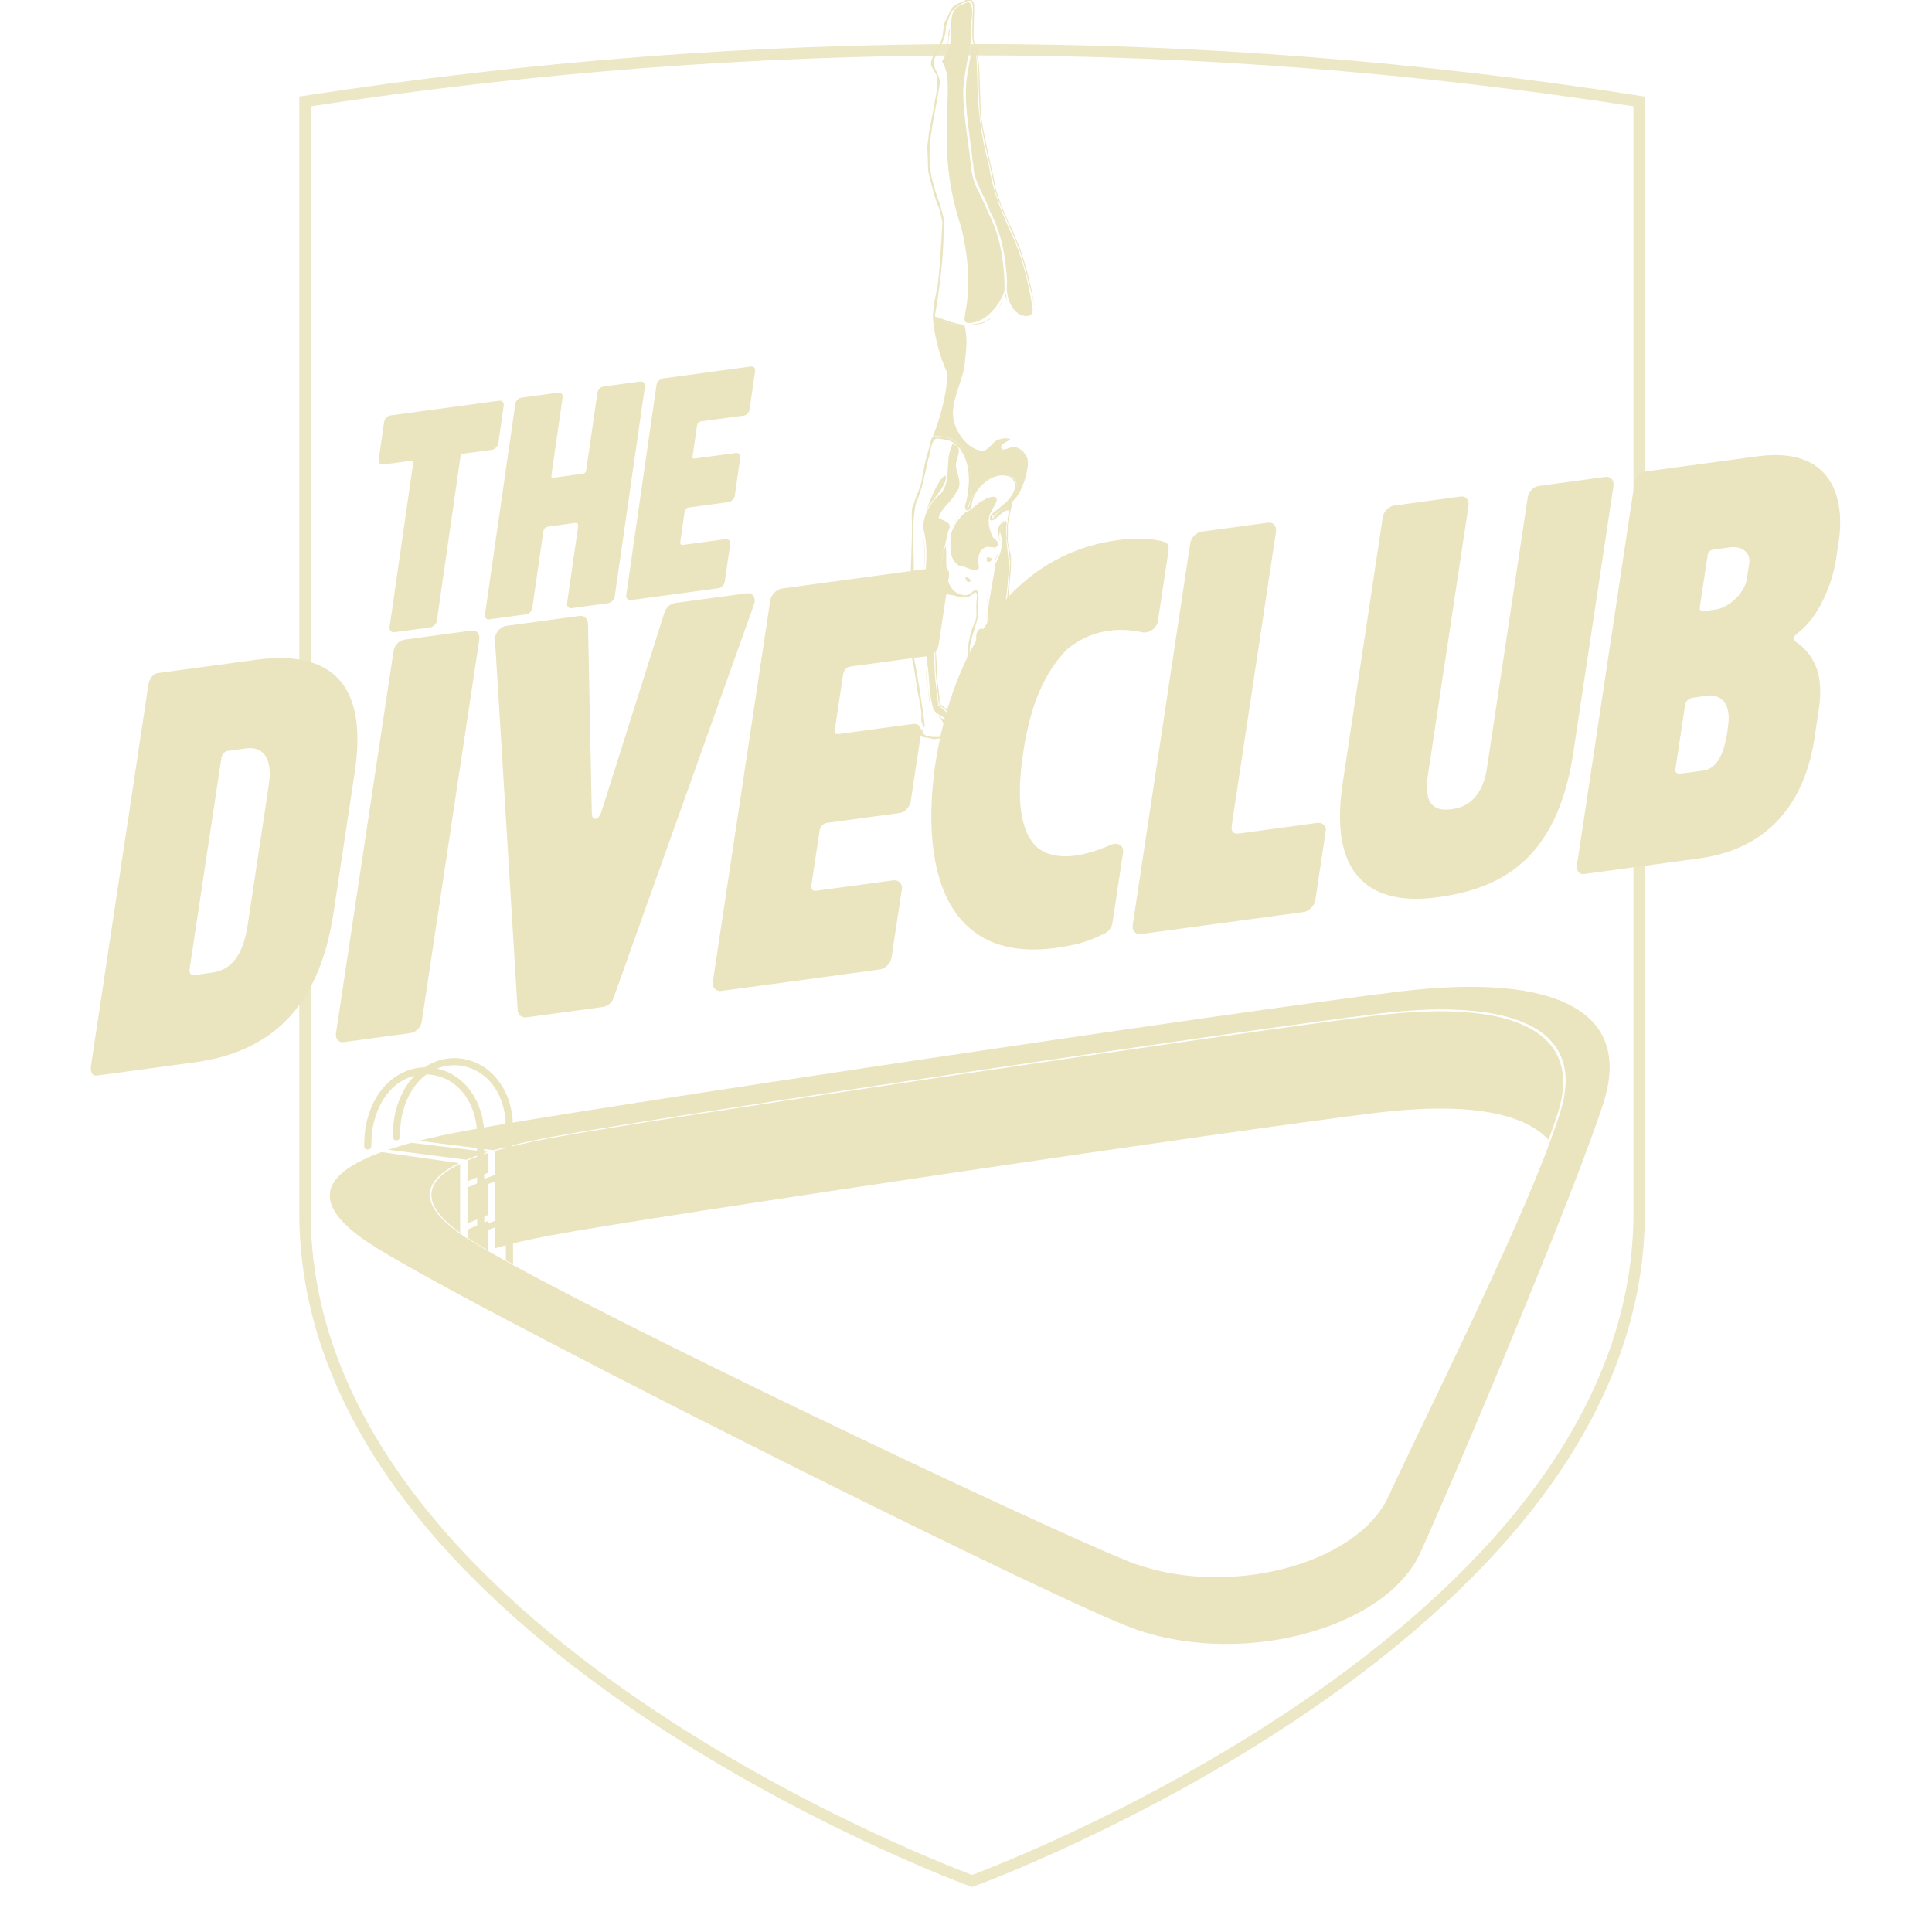 <?xml version="1.0" encoding="UTF-8" standalone="no"?>
<!-- Created with Inkscape (http://www.inkscape.org/) -->

<svg
   width="2048"
   height="2048"
   viewBox="0 0 541.867 541.867"
   version="1.1"
   id="svg1"
   xml:space="preserve"
   sodipodi:docname="icon_theDiveClub_alpha.svg"
   inkscape:version="1.4.2 (f4327f4, 2025-05-13)"
   xmlns:inkscape="http://www.inkscape.org/namespaces/inkscape"
   xmlns:sodipodi="http://sodipodi.sourceforge.net/DTD/sodipodi-0.dtd"
   xmlns="http://www.w3.org/2000/svg"
   xmlns:svg="http://www.w3.org/2000/svg"><sodipodi:namedview
     id="namedview1"
     pagecolor="#ffffff"
     bordercolor="#000000"
     borderopacity="0.25"
     inkscape:showpageshadow="2"
     inkscape:pageopacity="0.0"
     inkscape:pagecheckerboard="true"
     inkscape:deskcolor="#d1d1d1"
     inkscape:document-units="px"
     inkscape:zoom="0.51981271"
     inkscape:cx="409.76297"
     inkscape:cy="1059.0353"
     inkscape:window-width="2560"
     inkscape:window-height="1369"
     inkscape:window-x="1912"
     inkscape:window-y="-8"
     inkscape:window-maximized="1"
     inkscape:current-layer="layer1" /><defs
     id="defs1"><rect
       x="117.35"
       y="2293.134"
       width="1800.649"
       height="596.369"
       id="rect3" /><rect
       x="117.35"
       y="2293.134"
       width="1800.649"
       height="596.369"
       id="rect3-5" /></defs><g
     inkscape:label="layer_Main"
     inkscape:groupmode="layer"
     id="layer1"
     style="display:inline"><g
       id="g9"
       inkscape:label="Badge"
       style="display:inline;fill:none;fill-opacity:1;stroke:#ffffff;stroke-width:3.175;stroke-dasharray:none;stroke-opacity:1"
       transform="matrix(1.006,0,0,1.006,0.27,-11.679)"
       sodipodi:insensitive="true"><path
         id="path28"
         style="opacity:0.901;fill:none;fill-opacity:1;stroke:#eae4bf;stroke-width:2.896;stroke-dasharray:none;stroke-opacity:1"
         d="m 285.521,49 c 114.05,-17.553 227.176,-17.553 339.378,0 V 331.736 c 0,108.225 -169.689,169.944 -169.689,169.944 0,0 -169.689,-61.719 -169.689,-169.944 z"
         sodipodi:nodetypes="ccscsc"
         inkscape:label="Badge_Outline"
         transform="matrix(1.096,0,0,1.096,-228.167,-13.819)" /></g><g
       id="g10"
       inkscape:label="Text"
       style="display:inline;fill:#ffffff;fill-opacity:1"
       transform="translate(1.911,1.0319402e-5)"><path
         style="font-size:143.854px;line-height:0.8;font-family:'Rushford Clean';-inkscape-font-specification:'Rushford Clean';letter-spacing:0px;fill:#eae4bf;fill-opacity:1;stroke-width:8.929;stroke-opacity:0.4"
         d="m 256.351,284.442 c 24.494,-3.319 32.714,-20.141 35.484,-38.531 l 5.385,-35.749 c 2.858,-18.978 -2.846,-31.751 -25.357,-28.701 l -25.06,3.396 c -1.416,0.192 -2.204,1.74 -2.381,2.917 l -14.713,97.684 c -0.177,1.177 0.167,2.571 1.583,2.379 z m 13.494,-35.263 c -1.152,7.65 -3.972,11.635 -9.21,12.345 l -4.672,0.633 c -0.85,0.115 -1.119,-0.857 -1.008,-1.593 l 8.132,-53.991 c 0.133,-0.883 0.81,-1.695 1.66,-1.81 l 4.672,-0.633 c 4.389,-0.595 6.83,2.533 5.811,9.3 z m 22.583,27.78 c -0.222,1.471 0.592,2.514 2.008,2.322 l 16.99,-2.302 c 1.557,-0.211 2.726,-1.522 2.947,-2.993 l 14.713,-97.684 c 0.222,-1.471 -0.592,-2.514 -2.15,-2.303 l -16.99,2.302 c -1.416,0.192 -2.584,1.503 -2.806,2.974 z m 46.492,-5.724 c 0.225,1.266 1.106,1.868 2.38,1.695 l 19.397,-2.629 c 1.133,-0.153 2.235,-1.023 2.673,-2.092 l 35.995,-100.857 c 0.668,-1.676 -0.22,-3.141 -1.919,-2.91 l -18.264,2.475 c -1.274,0.173 -2.42,1.337 -2.739,2.533 l -13.239,41.857 -2.909,9.185 c -0.713,1.97 -2.292,2.328 -2.407,0.326 l -0.184,-8.91 -0.8,-39.811 c -0.106,-1.139 -0.942,-2.034 -2.075,-1.881 l -18.83,2.552 c -1.557,0.211 -3.075,2.002 -2.894,3.563 z m 49.926,-7.342 c -0.222,1.471 0.875,2.475 2.15,2.303 l 40.634,-5.506 c 1.274,-0.173 2.726,-1.522 2.947,-2.993 l 2.637,-17.507 c 0.222,-1.471 -0.875,-2.475 -2.15,-2.303 l -19.68,2.667 c -0.85,0.115 -1.513,-0.083 -1.269,-1.701 l 2.083,-13.829 c 0.133,-0.883 0.952,-1.714 1.801,-1.829 l 18.547,-2.513 c 1.416,-0.192 2.726,-1.522 2.947,-2.993 l 2.637,-17.507 c 0.244,-1.618 -0.734,-2.495 -2.15,-2.303 l -18.83,2.552 c -0.849,0.115 -1.23,-0.122 -1.119,-0.857 l 2.149,-14.27 c 0.177,-1.177 0.854,-1.989 1.845,-2.124 l 19.821,-2.686 c 1.416,-0.192 2.562,-1.356 2.784,-2.827 l 2.659,-17.654 c 0.222,-1.471 -0.592,-2.514 -2.008,-2.322 l -40.776,5.526 c -1.274,0.173 -2.726,1.522 -2.947,2.993 z m 56.91,-55.557 c -3.949,28.061 3.269,52.879 34.936,46.137 3.137,-0.569 6.102,-1.836 8.5,-3.025 1.035,-0.429 1.779,-1.682 1.912,-2.565 l 2.725,-18.095 c 0.288,-1.913 -1.517,-2.821 -3.468,-1.836 -6.823,2.942 -13.805,4.177 -18.401,0.62 -5.388,-4.746 -5.022,-15.46 -3.693,-24.287 1.285,-8.533 3.85,-19.112 11.359,-26.615 5.859,-4.829 12.774,-5.622 18.955,-4.298 1.73,0.486 3.889,-0.959 4.155,-2.725 l 2.725,-18.095 c 0.177,-1.177 -0.234,-2.13 -1.181,-2.29 -2.11,-0.723 -4.875,-0.78 -7.924,-0.8 -29.944,1.752 -46.059,27.714 -50.602,57.873 z m 50.55,40.995 c -0.222,1.471 0.734,2.495 2.15,2.303 l 41.625,-5.641 c 1.274,-0.173 2.726,-1.522 2.947,-2.993 l 2.681,-17.801 c 0.199,-1.324 -0.92,-2.181 -2.194,-2.008 l -19.821,2.686 c -1.557,0.211 -2.318,-0.262 -2.008,-2.322 l 11.279,-74.882 c 0.222,-1.471 -0.734,-2.495 -2.008,-2.322 l -16.99,2.302 c -1.416,0.192 -2.726,1.522 -2.947,2.993 z m 53.724,-36.247 c -4.055,26.922 10.588,30.99 24.18,29.149 15.716,-2.13 30.627,-9.05 34.837,-37.002 l 10.282,-68.261 c 0.222,-1.471 -0.734,-2.495 -2.15,-2.303 l -16.99,2.302 c -1.416,0.192 -2.584,1.503 -2.806,2.974 l -10.414,69.144 c -1.396,9.268 -6.962,10.311 -8.944,10.579 -2.265,0.307 -7.623,0.889 -6.205,-8.526 l 10.414,-69.144 c 0.222,-1.471 -0.734,-2.495 -2.008,-2.322 l -16.99,2.302 c -1.416,0.192 -2.726,1.522 -2.947,2.993 z m 91.14,19.21 c 19.538,-2.648 27.413,-16.253 29.606,-30.817 l 1.086,-7.209 c 1.041,-6.914 0.109,-12.697 -4.964,-16.765 -2.521,-1.676 -1.367,-1.976 0.881,-4.01 4.169,-3.735 7.52,-11.251 8.495,-17.724 l 0.709,-4.708 c 1.551,-10.298 -1.188,-24.338 -20.868,-21.671 l -28.175,3.818 c -2.124,0.288 -3.075,2.002 -3.23,3.032 l -14.691,97.537 c -0.244,1.618 0.428,2.68 1.844,2.488 z m 7.57,-34.604 c -0.559,5.552 -2.012,11.513 -6.401,12.108 l -4.814,0.652 c -1.416,0.192 -2.548,0.345 -2.327,-1.126 l 2.46,-16.33 c 0.177,-1.177 1.235,-1.753 2.226,-1.887 l 3.823,-0.518 c 1.274,-0.173 5.769,0.371 5.033,7.1 z m 4.734,-36.958 c -0.51,3.384 -4.298,7.356 -8.121,7.874 l -2.548,0.345 c -0.849,0.115 -1.535,0.064 -1.38,-0.966 l 2.016,-13.387 c 0.133,-0.883 0.744,-1.254 1.593,-1.369 l 4.106,-0.556 c 2.973,-0.403 5.353,1.292 4.932,4.087 z"
         id="text1"
         inkscape:label="txt_theDiveClub"
         aria-label="DiveClub"
         transform="matrix(1.096,0,0,1.096,-228.167,-13.819)" /><path
         style="font-size:79.301px;line-height:0.8;font-family:'Rushford Clean';-inkscape-font-specification:'Rushford Clean';letter-spacing:0px;fill:#eae4bf;fill-opacity:1;stroke-width:4.922;stroke-opacity:0.4"
         d="m 306.124,173.13 c -0.093,0.648 0.414,1.374 1.195,1.268 l 9.289,-1.261 c 0.781,-0.106 1.522,-1.001 1.615,-1.649 l 6.032,-41.888 c 0.093,-0.648 0.507,-0.863 0.819,-0.906 l 7.259,-0.986 c 0.781,-0.106 1.498,-0.839 1.615,-1.649 l 1.388,-9.641 c 0.117,-0.81 -0.414,-1.374 -1.195,-1.268 l -27.788,3.774 c -0.781,0.106 -1.498,0.839 -1.615,1.649 l -1.388,9.641 c -0.117,0.81 0.414,1.374 1.195,1.268 l 7.103,-0.965 c 0.39,-0.053 0.589,0.158 0.519,0.644 z m 24.432,-3.318 c -0.117,0.81 0.336,1.384 1.117,1.278 l 9.367,-1.272 c 0.859,-0.117 1.498,-0.839 1.615,-1.649 l 2.777,-19.283 c 0.152,-1.053 0.589,-1.43 1.291,-1.526 l 6.713,-0.912 c 0.781,-0.106 1.046,0.176 0.941,0.905 l -2.823,19.607 c -0.117,0.81 0.414,1.374 1.117,1.278 l 9.367,-1.272 c 0.781,-0.106 1.576,-0.85 1.693,-1.66 l 7.747,-53.798 c 0.117,-0.81 -0.493,-1.363 -1.273,-1.257 l -9.367,1.272 c -0.703,0.095 -1.42,0.828 -1.537,1.639 l -2.858,19.85 c -0.07,0.486 -0.417,0.772 -0.808,0.825 l -7.571,1.028 c -0.39,0.053 -0.589,-0.158 -0.519,-0.644 l 2.858,-19.85 c 0.117,-0.81 -0.336,-1.384 -1.195,-1.268 l -9.367,1.272 c -0.781,0.106 -1.42,0.828 -1.537,1.639 z m 36.14,-4.908 c -0.117,0.81 0.492,1.363 1.195,1.268 l 22.402,-3.042 c 0.703,-0.095 1.498,-0.839 1.615,-1.649 l 1.388,-9.641 c 0.117,-0.81 -0.492,-1.363 -1.195,-1.268 l -10.85,1.473 c -0.468,0.064 -0.835,-0.045 -0.707,-0.937 l 1.097,-7.616 c 0.07,-0.486 0.519,-0.944 0.987,-1.008 l 10.225,-1.389 c 0.781,-0.106 1.498,-0.839 1.615,-1.649 l 1.388,-9.641 c 0.128,-0.891 -0.414,-1.374 -1.195,-1.268 l -10.381,1.41 c -0.468,0.064 -0.679,-0.067 -0.621,-0.472 l 1.132,-7.859 c 0.093,-0.648 0.464,-1.096 1.01,-1.17 l 10.928,-1.484 c 0.781,-0.106 1.409,-0.747 1.525,-1.558 l 1.4,-9.722 c 0.117,-0.81 -0.336,-1.384 -1.117,-1.278 l -22.48,3.053 c -0.703,0.095 -1.498,0.839 -1.615,1.649 z"
         id="text2"
         inkscape:label="txt_The"
         aria-label="the"
         transform="matrix(1.096,0,0,1.096,-228.167,-13.819)" /></g><g
       id="g26"
       inkscape:label="Icon"
       transform="matrix(0.944,0,0,0.944,-539.978,403.254)"
       style="display:inline"><g
         id="g8"
         transform="matrix(1.138,0,0,1.138,1148.521,-555.308)"
         style="display:inline"
         inkscape:label="Pool"><path
           id="path3"
           style="display:inline;fill:#eae4bf;fill-opacity:1;stroke:none;stroke-width:0.49;stroke-linecap:square;stroke-linejoin:miter;stroke-dasharray:none;stroke-opacity:1;paint-order:normal"
           inkscape:label="Pool_Wall"
           d="m -134.234,376.679 c -3.918,0.129 -8.135,0.464 -12.637,1.005 -36.019,4.33 -188.463,26.946 -215.81,32.013 -5.498,1.019 -10.482,2.147 -14.776,3.404 v 25.396 c 4.294,-1.258 9.278,-2.386 14.776,-3.405 27.348,-5.067 179.791,-27.683 215.81,-32.013 22.494,-2.704 37.852,-0.24 44.561,7.108 0.954,-2.632 1.761,-4.959 2.392,-6.91 5.939,-18.376 -6.886,-27.504 -34.315,-26.599 z m -244.868,36.921 c -1.989,0.625 -3.812,1.281 -5.448,1.97 v 5.445 l 5.448,-2.274 z m -7.372,2.837 c -9.239,4.476 -10.747,10.303 0,17.986 z m 7.372,3.893 -5.448,2.288 v 9.388 l 5.448,-2.275 z m 0,10.99 -5.448,2.288 v 2.172 c 1.376,0.892 3.092,1.944 5.347,3.247 0.034,-0.011 0.068,-0.021 0.102,-0.032 z m -6.14,4.016 c 0.07,0.047 0.113,0.09 0.184,0.137 0.043,0.028 0.133,0.079 0.177,0.107 z"
           sodipodi:nodetypes="sssccsscssccccccccccccccccccccscc" /><path
           id="path6"
           style="display:inline;fill:#eae4bf;fill-opacity:1;stroke-width:1.851"
           inkscape:label="Pool_Edge"
           d="m -126.762,370.296 c -4.43,0.147 -9.197,0.526 -14.287,1.141 -40.722,4.918 -213.069,30.606 -243.987,36.361 -4.36,0.811 -8.433,1.684 -12.152,2.626 l 19.452,2.469 c 4.309,-1.268 9.309,-2.405 14.827,-3.432 27.441,-5.108 180.403,-27.906 216.545,-32.271 4.518,-0.546 8.749,-0.883 12.68,-1.013 3.707,-0.123 7.096,-0.029 10.261,0.213 2.471,0.189 4.77,0.49 6.9,0.9 1.077,0.207 2.125,0.432 3.113,0.695 0.086,0.023 0.177,0.042 0.262,0.066 2.087,0.57 3.957,1.274 5.63,2.097 0.322,0.158 0.669,0.301 0.975,0.469 1.421,0.777 2.684,1.647 3.764,2.623 0.116,0.104 0.221,0.215 0.332,0.322 0.644,0.615 1.223,1.269 1.734,1.959 0.065,0.089 0.131,0.177 0.194,0.266 0.182,0.258 0.354,0.521 0.518,0.789 0.079,0.129 0.158,0.258 0.233,0.389 0.14,0.246 0.269,0.498 0.394,0.752 0.067,0.137 0.135,0.274 0.2,0.413 0.011,0.023 0.023,0.045 0.033,0.069 0.124,0.279 0.234,0.567 0.34,0.855 0.055,0.15 0.117,0.296 0.168,0.448 0.139,0.419 0.261,0.846 0.365,1.284 0.011,0.049 0.023,0.097 0.034,0.146 0.1,0.441 0.181,0.891 0.244,1.351 0.018,0.133 0.029,0.269 0.042,0.405 0.003,0.033 0.006,0.067 0.01,0.1 0.032,0.299 0.061,0.599 0.078,0.905 0.042,0.751 0.022,1.536 -0.026,2.335 -0.055,0.917 -0.182,1.87 -0.358,2.849 -0.023,0.169 -0.04,0.334 -0.075,0.509 -0.232,1.162 -0.532,2.358 -0.933,3.604 -0.633,1.966 -1.443,4.313 -2.4,6.966 -9.346,25.909 -35.01,77.041 -42.437,93.311 -8.188,17.936 -42.859,27.06 -68.298,16.798 -23.585,-9.515 -134.899,-62.356 -166.998,-80.976 l -4.8e-4,-4.8e-4 c -0.034,-0.02 -0.068,-0.039 -0.102,-0.059 h -4.8e-4 c -2.192,-1.273 -3.999,-2.366 -5.365,-3.251 h -4.8e-4 c -0.177,-0.115 -0.346,-0.226 -0.508,-0.333 -0.495,-0.329 -0.969,-0.654 -1.421,-0.976 l -4.9e-4,-4.8e-4 c -10.943,-7.797 -9.312,-13.681 0,-18.213 l -20.19,-2.88 c -15.18,5.545 -19.341,13.096 -3.36,23.7 22.139,14.691 168.903,88.319 197.566,99.882 28.663,11.563 67.727,1.283 76.953,-18.926 9.226,-20.209 40.176,-93.671 47.849,-117.525 6.714,-20.872 -7.786,-31.239 -38.796,-30.21 z m -272.421,40.649 c -2.15,0.579 -4.168,1.184 -6.04,1.816 l 20.369,2.62 c 1.642,-0.695 3.471,-1.356 5.467,-1.986 v -0.058 z" /></g><g
         id="g15"
         transform="matrix(-1,0,0,1,736.555,-516.587)"
         style="stroke:#ffffff;stroke-opacity:1"
         inkscape:label="Stairs"><path
           id="path12"
           style="fill:#eae4bf;fill-opacity:1;stroke:none;stroke-linecap:round;stroke-linejoin:round"
           d="m 29.641,403.78 c 3.023,0.022 6.054,0.929 8.761,2.729 7.248,0.17 14.498,5.428 17.134,15.889 0.899,3.567 0.797,7.528 0.797,7.528 -0.013,0.584 -0.496,1.047 -1.08,1.035 -0.585,-0.012 -1.049,-0.495 -1.037,-1.08 0,0 0.064,-3.804 -0.733,-6.965 -2.059,-8.169 -6.874,-12.596 -12.081,-13.89 2.486,2.586 4.483,6.132 5.621,10.647 0.899,3.567 0.797,7.528 0.797,7.528 -0.013,0.584 -0.496,1.047 -1.08,1.035 -0.584,-0.013 -1.047,-0.496 -1.035,-1.08 0,0 0.062,-3.804 -0.734,-6.965 -1.38,-5.478 -4,-9.273 -7.146,-11.569 -0.269,0.005 -0.537,0.018 -0.804,0.038 -6.691,0.512 -13.084,5.893 -14.154,15.977 l -0.127,34.355 -2.117,1.256 c 0,0 0.007,-1.975 0.018,-4.996 l -6.379,-2.403 -0.035,11.033 -2.117,1.166 0.129,-43.218 c 10e-5,-0.036 0.002,-0.072 0.006,-0.107 1.145,-10.923 8.365,-17.305 16.103,-17.897 0.43,-0.033 0.862,-0.048 1.294,-0.044 z m 0.418,2.122 c -0.518,-0.018 -1.036,-0.008 -1.552,0.032 -6.691,0.512 -13.083,5.893 -14.152,15.977 l -0.047,15.372 6.388,2.396 c 0.029,-7.969 0.056,-15.216 0.058,-15.232 1.036,-9.886 7.049,-16.052 13.918,-17.572 -1.5,-0.598 -3.058,-0.917 -4.613,-0.972 z m -15.757,33.302 -0.036,11.72 6.38,2.372 c 0.012,-3.35 0.028,-7.532 0.043,-11.662 z"
           inkscape:label="Stairs"
           sodipodi:nodetypes="scscccccscccccccccccccccssssccccccssccccc" /></g><g
         id="g21"
         transform="matrix(0.78,0,0,0.78,1096.395,-437.869)"
         style="display:inline"
         inkscape:label="Diver"><path
           id="path16"
           style="display:inline;fill:#eae4bf;fill-opacity:1;stroke:none;stroke-width:2.117;stroke-linecap:round;stroke-linejoin:bevel"
           inkscape:label="Suit"
           d="m -316.754,134.862 -0.143,0.063 c 0,2.3e-4 -1e-5,4.6e-4 0,6.9e-4 0.004,0.274 0.012,0.549 0.024,0.825 0.228,2.396 1.167,9.818 4.535,18.047 0.297,0.668 0.512,1.087 0.597,1.193 0.002,0.075 0.003,0.149 0.003,0.224 0.017,0.04 0.035,0.079 0.053,0.119 0.735,5.552 -2.368,17.861 -5.309,24.59 5.396,-0.36 10.334,0.994 12.629,7.448 2.054,4.66 2.506,11.183 0.735,18.418 -0.079,0.623 -0.165,1.261 -0.26,1.913 0.915,-2.957 2.192,-5.37 3.654,-7.289 2.768,-4.528 7.102,-6.29 10.41,-5.997 5.82,0.062 8.306,6.588 -4.483,16.301 0.674,-0.204 1.33,-0.467 1.967,-0.782 2.566,-2.08 6.42,-5.424 7.88,-7.799 0.106,-0.176 0.201,-0.358 0.303,-0.537 1.957,-3.529 2.949,-7.035 3.354,-10.494 0.15,-1.897 0.04,-2.861 -0.984,-4.368 -1.018,-1.499 -2.341,-2.481 -4.135,-2.735 -1.643,-0.233 -4.269,1.889 -4.963,0.382 -0.677,-1.471 2.681,-2.514 3.436,-3.436 -2.119,-0.505 -3.131,-0.233 -4.581,0.254 -2.375,0.798 -3.741,4.433 -6.236,4.199 -4.868,-0.455 -8.932,-5.654 -10.434,-10.307 -2.432,-7.532 3.248,-15.53 3.945,-23.414 0.403,-4.563 1.194,-8.524 -0.143,-14.125 -4.518,-0.313 -7.11,-0.965 -11.853,-2.694 z"
           transform="translate(7.4485447e-6)" /><path
           id="path18"
           style="display:inline;fill:#eae4bf;fill-opacity:1"
           inkscape:label="Body"
           d="m -303.207,13.232 c -0.032,-0.002 -0.068,-0.002 -0.108,6.92e-4 -0.323,0.019 -0.847,0.38 -1.271,0.57 -0.424,0.19 -0.839,0.367 -1.271,0.571 -0.433,0.204 -0.882,0.435 -1.323,0.653 -0.441,0.218 -1.002,0.434 -1.323,0.653 -0.321,0.219 -0.422,0.384 -0.633,0.575 -0.211,0.192 -0.223,0.027 -0.633,0.575 -0.41,0.548 -0.945,1.951 -1.417,2.927 -0.472,0.976 -1.129,1.985 -1.417,2.927 -0.288,0.942 -0.251,1.753 -0.377,2.63 -0.126,0.877 -0.22,1.996 -0.377,2.63 -0.157,0.634 -0.284,0.794 -0.426,1.19 -0.142,0.397 -0.156,0.607 -0.426,1.19 -0.27,0.584 -0.862,1.5 -1.294,2.249 -0.431,0.75 -1.027,1.664 -1.294,2.249 -0.267,0.584 -0.276,0.794 -0.413,1.19 -0.138,0.397 -0.359,0.867 -0.413,1.191 -0.055,0.324 0,0.476 0,0.713 0,0.238 -0.125,0.219 0,0.713 0.125,0.494 0.742,1.376 1.113,2.064 0.371,0.688 0.916,1.279 1.113,2.065 0.197,0.786 -0.007,1.675 -0.01,2.513 -0.003,0.838 0.088,1.405 -0.01,2.514 -0.099,1.108 -0.48,2.734 -0.72,4.101 -0.24,1.367 -0.473,2.756 -0.72,4.101 -0.247,1.345 -0.507,2.645 -0.76,3.968 -0.254,1.323 -0.587,2.832 -0.761,3.969 -0.174,1.137 -0.218,1.896 -0.326,2.844 -0.109,0.948 -0.276,1.606 -0.325,2.844 -0.049,1.237 0.106,3.043 0.159,4.564 0.053,1.522 0.023,3.474 0.159,4.565 0.136,1.091 0.286,1.323 0.429,1.985 0.143,0.661 0.23,1.167 0.43,1.984 0.2,0.817 0.529,1.941 0.794,2.911 0.265,0.97 0.493,1.961 0.795,2.91 0.302,0.949 0.674,1.852 1.012,2.778 0.337,0.926 0.778,1.957 1.012,2.778 0.234,0.82 0.296,1.411 0.445,2.117 0.148,0.706 0.371,1.185 0.444,2.116 0.073,0.932 -0.115,2.293 -0.173,3.44 -0.058,1.147 -0.084,1.962 -0.173,3.44 -0.089,1.478 -0.254,3.616 -0.381,5.424 -0.127,1.808 -0.265,4.035 -0.382,5.424 -0.117,1.389 -0.189,1.941 -0.284,2.911 -0.095,0.97 -0.113,1.739 -0.284,2.91 -0.171,1.171 -0.532,2.734 -0.798,4.101 -0.266,1.367 -0.662,3.037 -0.798,4.101 -0.136,1.064 -0.093,1.503 -0.14,2.255 -0.047,0.752 -0.324,1.841 -0.14,2.256 0.185,0.415 0.243,0.192 0.364,0.289 0.121,0.097 0.03,0.111 0.364,0.289 0.334,0.179 1.147,0.37 1.72,0.555 0.573,0.185 1.12,0.392 1.72,0.555 0.599,0.163 1.25,0.278 1.875,0.418 0.625,0.139 1.278,0.313 1.874,0.418 0.596,0.105 1.132,0.146 1.697,0.22 0.566,0.073 1.084,0.176 1.698,0.22 0.614,0.044 1.323,0.018 1.984,0.028 0.661,0.01 1.351,0.091 1.984,0.029 0.633,-0.062 1.196,-0.253 1.794,-0.38 0.598,-0.127 1.269,-0.186 1.794,-0.38 0.525,-0.194 0.892,-0.486 1.339,-0.729 0.446,-0.243 0.886,-0.374 1.339,-0.729 0.299,-0.234 0.581,-0.573 0.863,-0.912 -2.09,1.848 -5.34,3.097 -11.004,2.902 -3.517,-0.546 -5.109,-1.233 -10.738,-3.168 1.734,-9.651 3.242,-21.636 3.355,-31.48 1.194,-6.482 -2.232,-12.268 -3.71,-18.365 -3.973,-12.512 0.259,-25.317 2.103,-37.779 1.01,-3.542 -2.131,-6.105 -2.249,-9.38 1.427,-4.541 5.063,-8.395 4.717,-13.494 1.952,-5.405 1.747,-6.214 6.661,-8.996 0.579,-0.004 1.134,-0.694 2.45,-0.729 0.043,-0.001 0.069,-0.014 0.114,-0.014 1.962,1.319 0.739,4.903 0.934,7.382 0.113,3.329 -0.7,7.724 0.913,9.721 0.985,3.227 1.069,7.268 1.393,11.499 -0.15,2.899 0.459,13.699 0.489,13.929 0.215,3.777 1.277,8.287 1.948,12.022 0.508,2 1.271,5.615 1.591,7.044 0.581,1.989 0.421,2.769 1.071,4.399 0.234,2.218 1.015,4.73 1.456,7.01 0.745,2.014 1.01,3.291 1.929,5.127 0.487,1.791 1.202,3.407 2.116,5.159 0.861,2.258 1.682,3.73 2.514,5.688 0.51,1.121 1.43,3.337 1.909,4.661 0.792,1.862 1.669,4.326 2.104,6.363 0.593,1.974 1.382,4.58 1.59,6.082 1.017,3.412 1.941,6.729 2.638,10.618 -0.014,-0.115 -0.029,-0.228 -0.044,-0.339 -0.139,-1.001 -0.325,-1.852 -0.488,-2.778 -0.163,-0.926 -0.254,-1.651 -0.488,-2.778 -0.234,-1.126 -0.634,-2.646 -0.952,-3.969 -0.317,-1.323 -0.694,-3.001 -0.952,-3.969 -0.258,-0.968 -0.363,-1.234 -0.544,-1.852 -0.181,-0.617 -0.341,-1.191 -0.543,-1.853 -0.202,-0.662 -0.447,-1.411 -0.671,-2.116 -0.224,-0.706 -0.327,-1.166 -0.671,-2.116 -0.344,-0.951 -0.968,-2.374 -1.452,-3.56 -0.484,-1.187 -1.053,-2.682 -1.451,-3.56 -0.398,-0.878 -0.579,-1.155 -0.868,-1.732 -0.289,-0.577 -0.483,-0.896 -0.867,-1.732 -0.384,-0.836 -0.925,-2.204 -1.387,-3.307 -0.462,-1.102 -1.009,-2.313 -1.386,-3.308 -0.378,-0.994 -0.602,-1.764 -0.903,-2.646 -0.301,-0.882 -0.664,-1.766 -0.903,-2.645 -0.239,-0.879 -0.357,-1.745 -0.536,-2.618 -0.179,-0.873 -0.316,-1.603 -0.536,-2.618 -0.22,-1.015 -0.529,-2.312 -0.793,-3.467 -0.264,-1.156 -0.459,-1.943 -0.793,-3.468 -0.334,-1.525 -0.791,-3.792 -1.187,-5.688 -0.396,-1.896 -0.937,-4.341 -1.187,-5.688 -0.25,-1.348 -0.259,-1.588 -0.388,-2.382 -0.129,-0.794 -0.182,-0.356 -0.388,-2.381 -0.205,-2.025 -0.267,-6.526 -0.4,-9.79 -0.133,-3.263 -0.224,-7.63 -0.4,-9.79 -0.175,-2.16 -0.258,-2.119 -0.387,-3.179 -0.129,-1.06 -0.194,-2.386 -0.388,-3.179 -0.193,-0.792 -0.394,-1.056 -0.591,-1.584 -0.197,-0.528 -0.332,-0.155 -0.591,-1.584 -0.259,-1.429 -0.007,-4.682 -0.011,-7.022 -0.004,-2.341 0.364,-5.767 -0.011,-7.022 -0.375,-1.254 -0.304,-0.465 -0.456,-0.697 -0.152,-0.232 -0.273,-0.558 -0.456,-0.697 -0.183,-0.139 -0.348,-0.11 -0.521,-0.166 -0.152,-0.048 -0.191,-0.153 -0.414,-0.166 z m -0.106,1.14 c -0.847,0.361 -1.694,0.722 -2.541,1.084 -5.751,1.901 -3.469,8.7 -4.344,13.218 0.135,3.412 -2.023,5.948 -3.27,8.49 6.109,8.487 -3.629,30.742 7.368,63.275 7.221,30.754 -3.435,37.137 4.028,36.206 5.551,-0.692 10.334,-6.452 12.41,-12.008 0.095,-8.968 -1.141,-18.424 -4.588,-26.499 -1.901,-4.019 -3.476,-7.727 -5.391,-11.729 -2.006,-3.426 -2.599,-7.158 -3.002,-11.047 -0.905,-8.679 -2.611,-17.279 -2.771,-26.006 0.075,-8.535 3.183,-16.689 3.18,-25.182 -0.409,-3.149 1.451,-7.564 -1.08,-9.802 z m -7.191,10.24 c -0.53,0.742 -0.481,1.594 -0.524,2.459 0.202,1.534 -0.47,3.768 -0.537,4.352 0.236,0.761 1.053,-5.013 1.061,-6.811 z m 8.772,6.638 c -0.827,2.905 -1.213,5.908 -1.738,8.876 -1.96,9.177 -0.347,18.434 0.763,27.6 0.667,2.966 0.524,5.967 1.176,8.791 0.053,6.562 4.483,11.739 6.305,17.692 4.462,8.299 6.133,17.764 6.546,27.094 -0.799,5.274 1.942,12.21 6.717,12.76 1.482,0.171 3.479,-0.066 2.93,-3.383 -1.423,-8.459 -3.309,-17.02 -6.652,-24.95 -4.25,-9.227 -8.463,-18.569 -9.851,-28.728 -3.133,-11.301 -4.512,-22.962 -4.528,-34.679 -0.369,-3.562 0.307,-8.313 -1.668,-11.073 z m 12.591,94.497 c -0.083,0.009 -0.227,0.222 -0.509,0.679 0.083,-0.023 0.044,0.074 0.103,0.074 0.08,0 0.106,-0.093 0.24,0 0.134,0.093 0.175,0.461 0.262,0.691 0.088,0.23 0.022,0.233 0.263,0.692 0.04,0.077 0.092,0.164 0.153,0.26 -0.049,-0.141 -0.089,-0.276 -0.121,-0.407 -0.3,-1.235 -0.228,-2.008 -0.392,-1.99 z m -1.098,1.798 c -0.85,1.758 -1.58,3.716 -2.867,5.421 0.124,-0.138 0.241,-0.279 0.346,-0.422 0.361,-0.492 0.583,-1 0.874,-1.5 0.291,-0.5 0.626,-0.995 0.873,-1.501 0.247,-0.505 0.409,-1.014 0.613,-1.521 0.057,-0.141 0.109,-0.307 0.161,-0.477 z m -24.42,52.536 c -0.79,0.012 -1.627,0.089 -2.515,0.238 -0.117,0.176 -0.274,0.484 -0.391,0.819 -0.117,0.334 -0.815,3.087 -1.222,4.63 -0.407,1.543 -0.888,3.179 -1.222,4.63 -0.334,1.45 -0.534,2.708 -0.801,4.062 -0.267,1.354 -0.487,2.983 -0.801,4.062 -0.313,1.078 -0.628,1.614 -0.941,2.42 -0.314,0.807 -0.668,1.663 -0.94,2.42 -0.273,0.757 -0.469,1.411 -0.703,2.117 -0.234,0.706 -0.487,0.814 -0.702,2.116 -0.215,1.302 -0.026,3.792 -0.04,5.688 -0.013,1.896 -0.002,3.638 -0.039,5.688 -0.037,2.051 -0.13,4.41 -0.195,6.615 -0.065,2.205 -0.219,4.631 -0.194,6.614 0.025,1.983 0.192,3.516 0.289,5.274 0.097,1.758 0.32,3.616 0.289,5.274 -0.031,1.658 -0.286,3.099 -0.429,4.648 -0.143,1.549 -0.357,3.144 -0.43,4.648 -0.073,1.504 -0.015,2.91 -0.024,4.366 -0.008,1.455 -0.156,3.081 -0.024,4.366 0.132,1.284 0.47,2.205 0.705,3.308 0.235,1.102 0.52,2.314 0.705,3.307 0.185,0.993 0.281,1.764 0.421,2.646 0.14,0.882 0.305,1.896 0.421,2.645 0.116,0.75 0.187,1.235 0.28,1.853 0.093,0.617 0.173,1.234 0.28,1.852 0.108,0.618 0.244,1.235 0.366,1.853 0.122,0.617 0.237,1.146 0.367,1.852 0.13,0.705 0.27,1.588 0.404,2.382 0.135,0.794 0.347,1.691 0.405,2.381 0.058,0.69 4.2e-4,1.159 6.9e-4,1.739 2.7e-4,0.58 -0.083,1.238 6.9e-4,1.739 0.083,0.501 0.282,0.826 0.422,1.24 0.141,0.413 0.505,0.822 0.422,1.24 -0.083,0.417 -0.546,0.622 -0.819,0.934 -0.273,0.311 -0.733,0.704 -0.819,0.933 -0.086,0.229 0,0.151 0,0.226 0,0.075 -0.054,0.076 0,0.226 0.054,0.149 0.309,0.374 0.463,0.56 0.154,0.187 0.012,0.287 0.463,0.56 0.451,0.272 1.588,0.332 2.382,0.498 0.794,0.166 1.865,0.479 2.381,0.497 0.516,0.018 0.442,-0.059 0.661,-0.089 0.219,-0.03 0.298,-0.048 0.654,-0.089 0.356,-0.041 0.99,-0.095 1.485,-0.143 0.495,-0.048 0.993,-0.013 1.485,-0.143 0.492,-0.13 0.95,-0.427 1.425,-0.64 0.475,-0.213 0.983,-0.509 1.425,-0.639 0.442,-0.13 0.794,-0.122 1.19,-0.182 0.397,-0.06 0.59,0.125 1.19,-0.181 0.601,-0.307 1.331,-1.35 1.997,-2.025 0.665,-0.675 1.458,-1.279 1.997,-2.025 0.538,-0.746 0.81,-1.587 1.215,-2.381 0.405,-0.794 0.798,-1.416 1.216,-2.382 0.419,-0.966 0.823,-2.282 1.234,-3.424 0.412,-1.141 0.871,-2.485 1.235,-3.425 0.364,-0.939 0.613,-1.481 0.92,-2.221 0.306,-0.74 0.616,-1.558 0.919,-2.221 0.303,-0.663 0.588,-1.175 0.882,-1.763 0.294,-0.588 0.567,-1.03 0.882,-1.763 0.315,-0.733 0.639,-1.764 0.959,-2.645 0.32,-0.882 0.671,-1.764 0.96,-2.646 0.289,-0.882 0.517,-1.764 0.776,-2.645 0.259,-0.882 0.558,-1.83 0.776,-2.646 0.217,-0.817 0.359,-1.499 0.539,-2.249 0.18,-0.75 0.379,-1.477 0.539,-2.249 0.16,-0.772 0.278,-1.587 0.418,-2.381 0.139,-0.794 0.276,-1.368 0.418,-2.382 0.142,-1.014 0.259,-2.469 0.388,-3.704 0.129,-1.235 0.23,-2.051 0.387,-3.704 0.157,-1.653 0.352,-4.146 0.528,-6.218 0.176,-2.073 0.469,-4.833 0.528,-6.218 0.059,-1.385 5.8e-4,-1.383 7e-4,-2.075 1.2e-4,-0.692 0.084,-1.276 0,-2.076 -0.084,-0.799 -0.383,-1.791 -0.574,-2.687 -0.191,-0.896 -0.466,-1.662 -0.574,-2.688 -0.108,-1.026 -4.2e-4,-2.293 -7e-4,-3.44 -2.8e-4,-1.147 -0.091,-2.488 -6.9e-4,-3.439 0.09,-0.951 0.287,-1.5 0.43,-2.249 0.143,-0.75 0.302,-1.622 0.43,-2.249 0.128,-0.627 0.22,-1.008 0.33,-1.512 0.11,-0.504 0.314,-1.069 0.33,-1.513 0.016,-0.444 -0.02,-0.617 -0.013,-0.856 -0.346,-0.015 -1.266,1.226 -1.733,1.62 -0.467,0.394 -0.811,0.783 -1.402,1.254 -0.591,0.471 -1.436,1.085 -2.154,1.628 -0.718,0.543 -1.816,1.542 -2.154,1.628 -0.339,0.086 -0.066,-0.278 -0.342,-0.731 22.914,-13.642 -1.382,-26.975 -8.773,-3.37 -0.108,1.198 -0.191,0.351 -0.458,0.494 -0.039,-0.018 -0.073,-0.021 -0.104,-0.014 0.194,-0.538 0.562,-1.987 1.109,-5.507 1.174,-7.554 0.051,-22.134 -11.794,-21.959 z m -0.898,0.607 h 6.9e-4 c 2.169,0.296 5.948,0.742 6.756,2.037 0.203,0.114 2.76,2.174 2.522,2.516 3.906,5.776 3.417,13.157 2.053,19.677 -1.522,3.025 0.96,4.874 2.035,1.233 0.551,-6.222 8.029,-13.387 14.58,-10.834 4.588,2.95 0.228,8.834 -3.258,11.2 -1.182,1.35 -4.39,2.971 -4.351,4.386 -0.079,3.277 4.151,-1.831 5.711,-2.492 3.028,-1.457 0.429,2.323 1.121,3.825 -0.506,0.85 -0.413,5.421 -0.509,6.513 0.003,0.01 0.047,0.305 0.055,0.346 0.108,0.538 0.593,3.346 0.72,4.571 5.6e-4,-10e-4 10e-4,-0.003 0.002,-0.003 3.4e-4,-3e-4 0.002,-0.001 0.002,-0.001 7.5e-4,-7e-5 0.003,-4.6e-4 0.003,0 0.108,0.088 0.808,4.127 0.449,5.683 -0.074,1.851 -0.238,4.718 -0.427,5.74 -0.485,5.723 -1.016,13.03 -1.764,17.023 -0.748,3.993 -1.138,5.711 -1.836,7.92 -0.698,2.209 -1.164,3.645 -1.763,5.468 -0.599,1.823 -1.37,3.571 -1.957,4.939 -0.587,1.368 -1.254,2.757 -1.875,4.017 -0.621,1.259 -1.19,2.817 -1.718,4.268 -0.528,1.451 -0.971,3.447 -1.593,4.945 -0.622,1.498 -1.199,2.093 -1.49,2.645 -0.29,0.552 -0.475,1.242 -1.024,2.25 -0.549,1.008 -1.002,2.156 -3.412,3.365 -2.41,1.209 -6.277,2.731 -9.778,2.49 -3.322,0.002 -6.092,-1.164 -3.708,-4.213 -1.229,-9.54 -2.696,-19.133 -4.675,-28.6 -0.809,-9.568 1.06,-19.133 0.411,-28.733 0.385,-9.076 -1.03,-18.322 0.819,-27.259 2.403,-5.399 3.464,-11.19 4.731,-16.94 1.02,-2.499 0.764,-6.872 3.167,-7.982 z m 6.136,2.193 c -3.254,5.924 -0.181,13.005 -4.285,18.63 -4.063,3.329 -6.948,8.083 -6.914,13.456 1.689,5.976 1.329,12.216 0.718,18.364 0.402,5.264 -3.541,11.185 -0.084,15.843 0.822,5.431 -0.161,11.278 0.857,16.821 0.997,5.89 0.563,12.32 2.438,17.876 1.098,2.401 6.369,3.33 5.347,5.75 0.134,3.755 3.266,2.352 6.206,0.381 2.94,-1.971 2.094,-4.772 6.602,-13.607 4.508,-8.835 9.435,-28.028 10.237,-42.738 0.803,-4.9 -0.302,-9.636 -0.663,-14.447 -0.116,-1.546 -0.158,-3.098 -0.032,-4.667 0.632,-3.586 -0.783,-2.612 -1.682,-0.797 0.73,-1.859 1.292,-2.684 -0.742,-0.105 -1.37,1.318 0.079,7.263 0.158,6.026 -0.58,-1.115 -0.405,-2.591 -0.046,-3.962 0.084,-0.664 0.327,-1.349 0.629,-1.959 -0.227,0.578 -0.443,1.247 -0.629,1.959 -0.044,0.343 -0.057,0.68 -0.002,0.981 0.52,1.375 0.69,2.768 0.634,4.15 -0.11,2.662 -1.116,5.281 -2.47,7.643 -0.694,6.141 -2.319,12.257 -2.802,18.341 -0.225,2.747 1.745,7.183 -0.235,8.819 -1.215,-4.038 -4.515,-2.807 -4.243,1.138 -0.248,6.27 -0.768,12.529 -3.006,18.443 -1.596,3.141 -2.004,7.129 -3.85,10 -2.793,3.055 -5.18,-1.5 -7.569,-2.749 -0.96,-7.13 -1.803,-14.328 -1.493,-21.534 -0.295,-10.47 0.7,-21.784 2.613,-32.574 0.003,-0.043 0.032,-0.373 0.034,-0.402 0.03,-0.513 0.107,-0.671 0.181,-0.871 0.147,-0.793 0.314,-1.57 0.47,-2.356 0.046,-0.448 0.074,-0.73 0.188,-1.836 0.087,-0.848 0.179,-0.678 0.287,-0.501 0.476,-2.228 0.977,-4.433 1.528,-6.578 1.926,-3.362 -2.091,-3.574 -3.749,-4.916 1.041,-3.738 5.024,-6.109 6.689,-9.657 2.931,-3.327 -0.069,-7.01 -0.089,-10.653 0.29,-2.908 3.06,-6.547 -1.231,-7.713 z m -3.148,39.517 c -0.165,0.773 -0.32,1.555 -0.475,2.337 -0.023,0.223 -0.034,0.461 -0.093,0.914 -0.112,0.849 -0.254,1.112 -0.377,1.442 -0.078,0.421 -0.14,0.85 -0.215,1.273 -0.131,1.932 -1.423,16.9 -1.735,18.656 -0.231,1.297 -0.316,4.144 -0.363,4.206 l -7e-4,6.9e-4 -6.9e-4,7e-4 -6.9e-4,-7e-4 c -0.017,-0.022 -0.029,-0.422 -0.042,-1.406 -0.162,6.562 -0.225,13.136 -0.026,19.693 0.23,1.661 0.377,4.804 0.686,7.536 0.613,1.507 -0.405,4.797 1.65,5.941 1.248,0.729 1.214,0.991 2.382,2.062 0.602,0.714 2.384,1.354 3.523,-0.388 2.361,-6.987 4.444,-14.564 4.73,-22.104 -0.312,-6.368 4,-11.858 3.242,-18.202 0.15,-2.913 0.759,-8.582 -3.087,-4.375 -5.306,2.402 -9.013,-3.623 -8.895,-8.273 -0.554,-3.085 0.201,-8.542 -0.528,-9.722 l 0.263,-0.085 c -0.132,-0.213 -0.172,-0.351 -0.222,-0.494 0.003,0.166 0.007,0.338 -0.05,0.621 -0.144,0.715 -0.261,0.538 -0.365,0.369 z m 0.195,-27.455 c -0.038,0.003 -0.077,0.011 -0.119,0.024 -1.351,0.43 -4.636,6.413 -6.682,12.626 2.553,-4.298 6.557,-7.762 7.278,-11.854 -0.042,-0.566 -0.213,-0.814 -0.477,-0.796 z m 18.472,7.965 c -1.238,0.174 -2.367,0.397 -3.377,1.187 -2.934,1.108 -4.773,4.077 -7.6,4.982 -2.893,2.856 -5.804,6.839 -5.289,11.087 -0.289,3.513 0.059,7.159 3.394,9.137 1.704,-0.082 3.855,1.415 5.611,1.49 0.654,0.028 1.258,-0.127 1.758,-0.654 -0.057,-0.287 -0.062,-0.611 -0.105,-0.914 -0.431,-3.035 -0.075,-6.644 3.463,-7.272 4.226,0.904 5.655,-0.717 1.963,-3.587 -1.493,-2.978 -2.453,-7.014 -0.601,-9.802 0.151,-1.222 4.017,-5.219 0.784,-5.654 z m -11.402,5.615 c -2.203,1.783 -3.45,4.113 -4.683,6.607 1.242,-2.328 2.726,-4.983 4.683,-6.607 z m -15.475,9.543 c 0.077,0.483 0.175,0.947 0.332,1.353 0.87,7.826 -0.109,15.882 -1.61,23.602 -0.45,1.395 -0.236,2.612 0.149,3.794 -0.194,-0.665 -0.294,-1.354 -0.172,-2.097 1.206,-8.303 2.768,-16.865 1.728,-25.272 -0.182,-0.476 -0.298,-0.925 -0.427,-1.38 z m 26.754,4.215 c 0.289,0.238 0.854,0.303 1.341,0.461 0.046,0.015 0.079,0.041 0.123,0.058 -0.034,-0.027 -0.056,-0.059 -0.094,-0.084 -0.319,-0.21 -0.73,-0.376 -1.37,-0.434 z m 1.952,2.099 c -0.659,1.195 -1.12,2.474 -1.49,3.792 0.463,-1.177 1.276,-2.599 1.49,-3.792 z m -4.233,1.604 c -0.033,0.101 -0.013,0.141 -0.037,0.232 -0.933,3.567 4.412,-0.131 0.222,-0.211 -0.077,-0.001 -0.102,-0.022 -0.186,-0.021 z m -8.258,7.408 c -0.076,3.508 4.516,1.534 0,0 z m -8.745,5.589 c 0.276,-0.007 0.709,0.352 1.055,0.51 0.37,0.168 0.798,0.435 1.109,0.503 0.311,0.069 0.463,0.004 0.694,0.006 0.231,0.002 0.355,-0.067 0.694,0.006 0.339,0.073 0.846,0.373 1.268,0.56 0.422,0.187 0.702,0.458 1.267,0.561 0.566,0.103 1.372,-0.079 2.059,-0.119 0.686,-0.04 1.531,0.057 2.06,-0.119 0.529,-0.176 0.711,-0.471 1.066,-0.706 0.356,-0.235 0.82,-0.631 1.067,-0.706 0.247,-0.074 0.18,0 0.27,0 0.09,0 -0.323,-0.594 0.271,0 0.594,0.594 0,3.179 0,4.769 0,1.59 0.182,3.745 0,4.769 -0.182,1.024 -0.338,0.921 -0.507,1.382 -0.169,0.461 -0.332,0.915 -0.507,1.382 -0.175,0.468 -0.361,0.948 -0.541,1.422 -0.18,0.474 -0.375,0.849 -0.541,1.422 -0.165,0.573 -0.271,1.345 -0.407,2.017 -0.135,0.672 -0.221,0.779 -0.406,2.017 -0.185,1.238 -0.354,3.617 -0.531,5.425 -0.177,1.808 -0.345,4.237 -0.53,5.424 -0.185,1.187 -0.247,1.146 -0.37,1.72 -0.123,0.573 -0.239,1.124 -0.37,1.72 -0.131,0.595 -0.278,1.235 -0.418,1.853 -0.139,0.617 -0.256,1.234 -0.418,1.852 -0.162,0.618 -0.369,1.235 -0.554,1.853 -0.185,0.617 -0.405,1.261 -0.555,1.852 -0.15,0.591 -0.234,1.126 -0.352,1.688 -0.117,0.563 -0.176,1.295 -0.352,1.688 -0.177,0.393 -0.343,0.462 -0.515,0.693 -0.172,0.231 -0.292,0.563 -0.515,0.693 -0.223,0.13 -0.454,0.054 -0.681,0.082 -0.228,0.027 -0.269,0.211 -0.686,0.082 -0.417,-0.13 -0.965,-0.849 -1.447,-1.273 -0.483,-0.424 -1.09,-0.966 -1.447,-1.272 -0.358,-0.306 -0.459,-0.384 -0.689,-0.575 -0.23,-0.192 -0.535,-0.247 -0.689,-0.576 -0.154,-0.328 0,-0.851 0,-1.276 0,-0.426 0.045,-0.551 0,-1.277 -0.045,-0.726 -0.255,-2.041 -0.382,-3.062 -0.127,-1.021 -0.246,-1.497 -0.382,-3.062 -0.135,-1.565 -0.204,-4.221 -0.305,-6.331 -0.102,-2.11 -0.306,-4.281 -0.305,-6.331 10e-4,-2.05 0.196,-3.969 0.294,-5.953 0.098,-1.984 0.123,-4.238 0.294,-5.953 0.171,-1.715 0.436,-2.888 0.654,-4.332 0.218,-1.444 0.325,-3.598 0.654,-4.332 0.149,-0.333 0.202,-0.411 0.224,-0.408 3.7e-4,1e-4 0.002,5.4e-4 0.002,6.9e-4 3.3e-4,1.9e-4 0.002,4.6e-4 0.002,6.9e-4 0.013,0.012 0.013,0.064 0.026,0.077 l 6.9e-4,7e-4 c 3.3e-4,2.2e-4 0.002,0.001 0.002,0.001 3.6e-4,1.4e-4 0.002,6e-4 0.002,6.9e-4 0.006,6e-4 0.015,-0.004 0.026,-0.017 0.095,-0.115 0.015,-0.281 0.285,-0.343 0.017,-0.004 0.035,-0.006 0.053,-0.007 z m 17.807,0.283 c -0.551,1.571 -0.801,3.177 -0.937,4.795 0.338,-1.582 0.635,-3.19 0.937,-4.795 z m -1.033,6.408 c -0.063,2.907 0.263,5.848 0.616,8.755 0.013,-1.922 -0.625,-5.752 -0.616,-8.755 z m -25.063,2.036 c 0.453,1.152 0.999,2.294 1.276,3.544 -0.416,7.443 0.773,14.813 0.949,22.225 0.973,2.721 0.561,6.058 1.405,8.807 -1.326,-9.527 -2.361,-19.111 -2.261,-28.755 0.64,-2.246 -0.605,-3.979 -1.369,-5.821 z m 5.5,13.816 -0.005,0.296 c -0.126,5.704 0.065,4.908 0.005,-0.296 z m -0.355,23.378 c 0.179,0.186 0.32,0.389 0.533,0.559 3.327,2.351 6.005,11.021 4.003,3.654 -0.957,-1.574 -3.034,-2.683 -4.536,-4.213 z"
           transform="translate(7.4485447e-6)" /><path
           style="fill:#eae4bf;fill-opacity:1;stroke:none;stroke-width:2.117;stroke-linecap:round;stroke-linejoin:bevel"
           d="m -312.112,221.616 c 0,0 -2.38,10.821 -2.062,16.913 1.995,2.904 11.571,1.911 11.571,1.911 0,0 -5.564,0.903 -7.902,-3.729 -1.6,-1.974 -1.606,-15.095 -1.606,-15.095 z"
           id="path21"
           sodipodi:nodetypes="ccccc"
           inkscape:label="Cap" /></g></g></g></svg>
